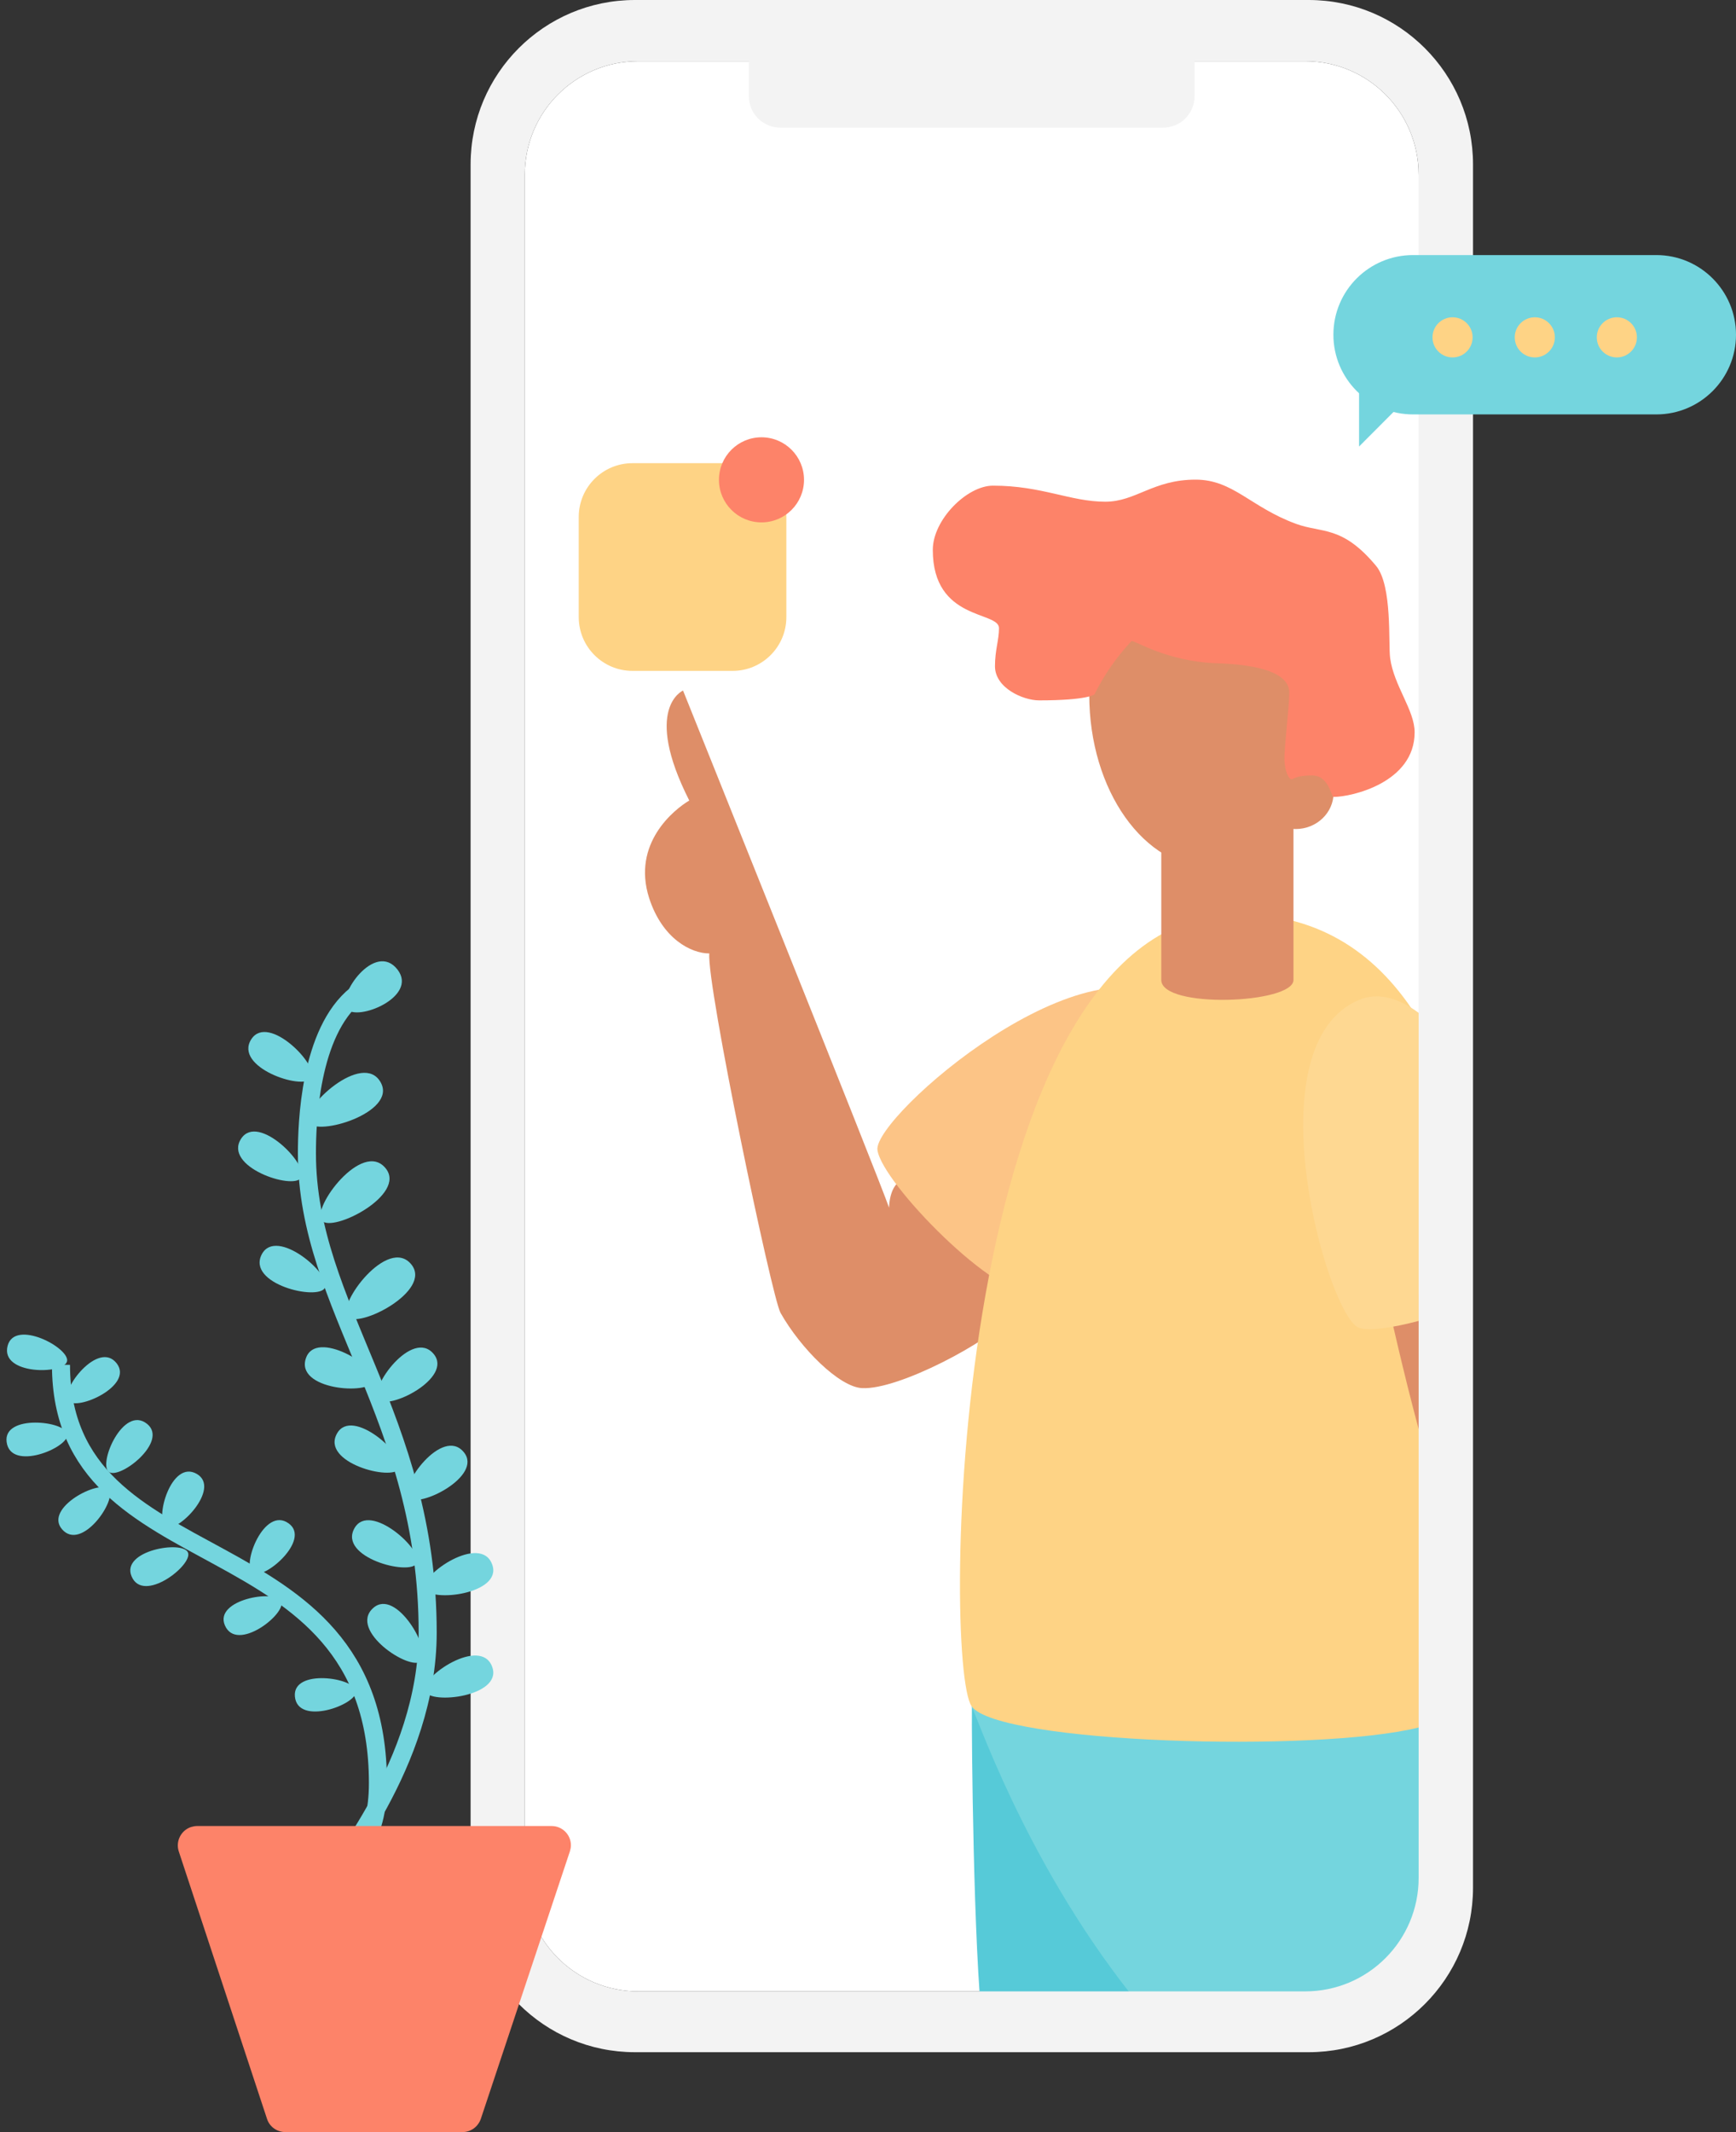 <?xml version="1.0" encoding="utf-8"?>
<svg version="1.1" xmlns="http://www.w3.org/2000/svg" xmlns:xlink="http://www.w3.org/1999/xlink" height="1062.4" width="865.4">
  <rect width="100%" height="100%" fill="#333333" stroke="none"/>
  <defs>
    <path id="path-1" opacity="1" fill-rule="evenodd" d="M707.2,508 L707.2,935.7 C707.2,967 681.9,992.3 650.6,992.3 L318.2,992.3 C286.9,992.3 261.6,967 261.6,935.7 L261.6,87.1 C261.6,55.8 286.9,30.5 318.2,30.5 L650.6,30.5 C681.9,30.5 707.2,55.8 707.2,87.1 "/>
    <path id="path-2" opacity="1" fill-rule="evenodd" d="M625.4,1010.2 L551.9,908.4 C551.9,908.4 510.5,851.2 484.5,850.2 C484.3,865.2 485.3,972.8 489.9,1010.1 L625.4,1010.2Z"/>
    <path id="path-3" opacity="1" fill-rule="evenodd" d="M389,8.1 L579.8,8.1 C588.5,8.1 595.5,15.1 595.5,23.8 L595.5,47.9 C595.5,56.6 588.5,63.6 579.8,63.6 L389,63.6 C380.3,63.6 373.3,56.6 373.3,47.9 L373.3,23.8 C373.3,15.2 380.3,8.1 389,8.1Z"/>
    <path id="path-4" opacity="1" fill-rule="evenodd" d="M693.6,993.9 L707.2,993.9 L707.2,828.3 L592.6,809.3 L484.4,850.3 C489.5,861.9 516.4,938.9 574.1,1006.3 L693.5,1006.3 L693.6,993.9Z"/>
    <path id="path-5" opacity="1" fill-rule="evenodd" d="M452.5,587.7 C443.2,587.5 443.2,601.8 443.2,601.8 C438.7,588.4 340.5,344.1 340.5,344.1 C340.5,344.1 320.2,352.7 343.6,398.9 C336,403.4 314.9,420.3 323.6,447.5 C330.2,467.9 344.6,475.1 353.6,475.1 C352.1,490.4 384.8,646.7 389.1,654.2 C399.1,671.9 418.4,691.2 429.8,691.7 C448,692.6 492.8,668.7 503.9,656.2 C515,643.7 470,588 452.5,587.7Z"/>
    <path id="path-6" opacity="1" fill-rule="evenodd" d="M587.7,501.5 C543.4,462 435.3,556.6 437.4,573 C439.5,589.4 497.7,648.7 514.8,643.7 C531.9,638.7 622.6,532.5 587.7,501.5Z"/>
    <path id="path-7" opacity="1" fill-rule="evenodd" d="M707.2,508 C687.5,476.1 658.6,455.5 617.2,455.5 C473.5,455.5 469.4,829.5 484.4,850.3 C497.7,868.7 656.2,873.5 707.2,860.8 "/>
    <path id="path-8" opacity="1" fill-rule="evenodd" d="M707.2,644.5 L692.1,650.7 C693.4,655.5 699.2,682.4 707.2,712.1 "/>
    <path id="path-9" opacity="1" fill-rule="evenodd" d="M707.2,504.7 C697.2,497.3 687,494.3 677.6,498.2 C623.4,520.8 662,656.7 677.6,661.7 C682.6,663.3 694,661.7 707.2,658.2 "/>
    <path id="path-10" opacity="1" fill-rule="evenodd" d="M644.8,488.3 C644.8,500.2 578.9,502.8 578.9,488.3 L578.9,407.3 L644.8,407.3 L644.8,488.3Z"/>
    <ellipse id="ellipse-11" opacity="1" rx="61.2" ry="86.25" cx="604.2" cy="346.25"/>
    <ellipse id="ellipse-12" opacity="1" rx="18.9" ry="18.05" cx="645.9" cy="395.05"/>
    <path id="path-13" opacity="1" fill-rule="evenodd" d="M705.2,364.9 C705.2,353.9 694.9,341.8 693,328 C692,321 694.2,291.9 686,282 C669,261.6 659,265.8 646,261 C623.4,252.7 614.7,239 596,239 C574.8,239 566.2,250 551,250 C533.6,250 519.4,242 495,242 C482,242 465,259 465,274 C465,309.5 498,304.4 498,313 C498,319 496,323.8 496,332 C496,342.8 510,349 518,349 C542.4,349 545.6,346 545.6,346 C550.4,336.3 556.6,327.4 564,319.5 C565,318.5 580.8,329.6 606.6,330.5 C627.8,331.2 642.7,335.3 642.7,345.2 C642.7,352.2 640.1,372.9 640.3,378.7 C640.5,384.5 642.5,388.3 643.8,388.3 C645.1,388.3 645.8,386.4 654,386.4 C662.7,386.4 663.4,397.1 664.9,397.1 C673.7,397.1 705.2,390 705.2,364.9Z"/>
    <path id="path-14" opacity="1" fill-rule="evenodd" d="M315.3,230.8 L365.2,230.8 C380,230.8 392,242.8 392,257.6 L392,307.5 C392,322.3 380,334.3 365.2,334.3 L315.3,334.3 C300.5,334.3 288.5,322.3 288.5,307.5 L288.5,257.6 C288.5,242.8 300.5,230.8 315.3,230.8Z"/>
    <ellipse id="ellipse-15" opacity="1" rx="21.2" ry="21.2" cx="379.6" cy="239.1"/>
    <path id="path-16" opacity="1" fill-rule="evenodd" d="M316.5,0 L652.4,0 C697.6,0 734.3,36.7 734.3,81.9 L734.3,940.7 C734.3,985.9 697.6,1022.6 652.4,1022.6 L316.5,1022.6 C271.3,1022.6 234.6,985.9 234.6,940.7 L234.6,81.9 C234.6,36.7 271.3,0 316.5,0 L707.2,935.7 L707.2,87.1 C707.2,55.8 681.9,30.5 650.6,30.5 L318.2,30.5 C286.9,30.5 261.6,55.8 261.6,87.1 L261.6,935.7 C261.6,967 286.9,992.3 318.2,992.3 L650.6,992.3 C681.9,992.3 707.2,967 707.2,935.7 L316.5,0Z"/>
    <path id="path-17" opacity="1" fill-rule="evenodd" d="M704.4,127.1 L825.7,127.1 C847.6,127.1 865.4,144.9 865.4,166.8 C865.4,188.7 847.6,206.5 825.7,206.5 L704.4,206.5 C682.5,206.5 664.7,188.7 664.7,166.8 C664.7,144.8 682.5,127.1 704.4,127.1Z"/>
    <path id="path-18" opacity="1" fill-rule="evenodd" d="M711.9,188 L677.5,153.5 L677.5,222.5 L711.9,188Z"/>
    <ellipse id="ellipse-19" opacity="1" rx="10" ry="10" cx="724.1" cy="168.1"/>
    <ellipse id="ellipse-20" opacity="1" rx="10" ry="10" cx="765.1" cy="168.1"/>
    <ellipse id="ellipse-21" opacity="1" rx="10" ry="10" cx="806" cy="168.1"/>
    <path id="path-22" opacity="1" fill-rule="evenodd" d="M161.9,933.3 C176.8,926.9 188.4,917 188.4,888.5 C188.4,755 30.4,791 30.4,680.1 "/>
    <path id="path-23" opacity="1" fill-rule="evenodd" d="M58.2,679.4 C66.8,690.6 38.1,703.3 34,698 C29.9,692.7 49.1,667.5 58.2,679.4Z"/>
    <path id="path-24" opacity="1" fill-rule="evenodd" d="M198.2,483.2 C208.6,496.8 177.8,509.2 172.8,502.7 C167.8,496.2 187,468.6 198.2,483.2Z"/>
    <path id="path-25" opacity="1" fill-rule="evenodd" d="M189.8,539.4 C198.1,554.4 157.8,566.5 153.8,559.3 C149.8,552.1 181,523.3 189.8,539.4Z"/>
    <path id="path-26" opacity="1" fill-rule="evenodd" d="M192.2,582.1 C203.1,595.3 165.6,614.5 160.4,608.2 C155.2,601.9 180.6,567.9 192.2,582.1Z"/>
    <path id="path-27" opacity="1" fill-rule="evenodd" d="M205,630 C215.9,643.2 178.4,662.4 173.2,656.1 C168,649.8 193.4,615.9 205,630Z"/>
    <path id="path-28" opacity="1" fill-rule="evenodd" d="M216.2,674.7 C226.1,686.7 193.3,703.1 188.6,697.3 C183.9,691.5 205.6,661.8 216.2,674.7Z"/>
    <path id="path-29" opacity="1" fill-rule="evenodd" d="M231.2,723.6 C241.1,735.6 208.3,752 203.6,746.2 C198.9,740.4 220.6,710.7 231.2,723.6Z"/>
    <path id="path-30" opacity="1" fill-rule="evenodd" d="M3.8,670.6 C7.4,657 35.1,671.8 33.4,678.4 C31.7,685 0,685.2 3.8,670.6Z"/>
    <path id="path-31" opacity="1" fill-rule="evenodd" d="M3.3,718.5 C1.5,704.6 32.8,708 33.6,714.7 C34.4,721.4 5.2,733.5 3.3,718.5Z"/>
    <path id="path-32" opacity="1" fill-rule="evenodd" d="M30.9,762 C21.8,751.3 49.8,737 54.2,742.1 C58.6,747.2 40.7,773.4 30.9,762Z"/>
    <path id="path-33" opacity="1" fill-rule="evenodd" d="M65.6,785.5 C60.1,772.6 91.1,767.4 93.7,773.6 C96.3,779.8 71.4,799.3 65.6,785.5Z"/>
    <path id="path-34" opacity="1" fill-rule="evenodd" d="M112.1,809.9 C106.6,797 137.6,791.8 140.2,798 C142.8,804.2 118,823.7 112.1,809.9Z"/>
    <path id="path-35" opacity="1" fill-rule="evenodd" d="M147,845.3 C145.8,831.3 176.9,836 177.5,842.7 C178.1,849.4 148.3,860.3 147,845.3Z"/>
    <path id="path-36" opacity="1" fill-rule="evenodd" d="M73.3,709.5 C84.3,718.3 59.5,737.6 54.2,733.4 C48.9,729.2 61.5,700 73.3,709.5Z"/>
    <path id="path-37" opacity="1" fill-rule="evenodd" d="M98.2,734.5 C110.3,741.7 88.5,764.2 82.7,760.8 C76.9,757.4 85.3,726.9 98.2,734.5Z"/>
    <path id="path-38" opacity="1" fill-rule="evenodd" d="M143.9,759.1 C155.3,767.3 131.4,787.8 125.9,783.8 C120.4,779.8 131.7,750.3 143.9,759.1Z"/>
    <path id="path-39" opacity="1" fill-rule="evenodd" d="M164.7,938.5 C164.7,932.8 213.2,879.6 213.2,813.5 C213.2,705.7 153,651.7 153,574.7 C153,560.1 154.3,514.3 177.5,495.7 "/>
    <path id="path-40" opacity="1" fill-rule="evenodd" d="M230.6,1062.4 L142.2,1062.4 C138.1,1062.4 134.4,1059.8 133.1,1055.8 L89.1,922.5 C87.5,917.5 90.2,912.1 95.2,910.4 C96.2,910.1 97.2,909.9 98.2,909.9 L275,909.9 C280.3,909.9 284.6,914.2 284.6,919.5 C284.6,920.5 284.4,921.5 284.1,922.5 L239.7,1055.8 C238.3,1059.8 234.7,1062.4 230.6,1062.4Z"/>
    <path id="path-41" opacity="1" fill-rule="evenodd" d="M245.4,779.7 C250.6,794.4 214.2,798.6 211.8,791.6 C209.4,784.6 239.9,763.9 245.4,779.7Z"/>
    <path id="path-42" opacity="1" fill-rule="evenodd" d="M186,801.3 C197.5,790.9 215.5,822.8 209.9,827.8 C204.3,832.8 173.6,812.5 186,801.3Z"/>
    <path id="path-43" opacity="1" fill-rule="evenodd" d="M176.7,761.5 C184.3,748 211.4,772.6 207.8,779 C204.2,785.4 168.5,776 176.7,761.5Z"/>
    <path id="path-44" opacity="1" fill-rule="evenodd" d="M168,714.3 C175.6,700.8 202.7,725.4 199.1,731.8 C195.5,738.2 159.8,728.8 168,714.3Z"/>
    <path id="path-45" opacity="1" fill-rule="evenodd" d="M152.5,676.8 C157.5,662 188.7,681.1 186.3,688.2 C183.9,695.3 147.1,692.5 152.5,676.8Z"/>
    <path id="path-46" opacity="1" fill-rule="evenodd" d="M130.5,625 C137.8,611.2 165.5,635.1 162,641.7 C158.5,648.3 122.8,639.8 130.5,625Z"/>
    <path id="path-47" opacity="1" fill-rule="evenodd" d="M120.2,567.4 C128.7,554.4 154.2,580.7 150.1,586.9 C146,593.1 111.1,581.4 120.2,567.4Z"/>
    <path id="path-48" opacity="1" fill-rule="evenodd" d="M125.3,517.8 C133.8,504.8 159.3,531.1 155.2,537.3 C151.1,543.5 116.2,531.8 125.3,517.8Z"/>
    <path id="path-49" opacity="1" fill-rule="evenodd" d="M245.4,830.7 C250.6,845.4 214.2,849.6 211.8,842.6 C209.4,835.6 239.9,815 245.4,830.7Z"/>
  </defs>
  <g opacity="1">
    <g opacity="1">
      <g opacity="1">
        <use xlink:href="#path-1" fill="rgb(255,255,255)" fill-opacity="1"/>
      </g>
      <g opacity="1">
        <use xlink:href="#path-2" fill="rgb(86,202,216)" fill-opacity="1"/>
      </g>
      <g opacity="1">
        <use xlink:href="#path-3" fill="rgb(243,243,243)" fill-opacity="1"/>
      </g>
      <g opacity="1">
        <use xlink:href="#path-4" fill="rgb(116,213,222)" fill-opacity="1"/>
      </g>
      <g opacity="1">
        <use xlink:href="#path-5" fill="rgb(222,142,104)" fill-opacity="1"/>
      </g>
      <g opacity="1">
        <use xlink:href="#path-6" fill="rgb(252,196,134)" fill-opacity="1"/>
      </g>
      <g opacity="1">
        <use xlink:href="#path-7" fill="rgb(254,211,133)" fill-opacity="1"/>
      </g>
      <g opacity="1">
        <use xlink:href="#path-8" fill="rgb(222,142,104)" fill-opacity="1"/>
      </g>
      <g opacity="1">
        <use xlink:href="#path-9" fill="rgb(254,216,146)" fill-opacity="1"/>
      </g>
      <g opacity="1">
        <use xlink:href="#path-10" fill="rgb(222,142,104)" fill-opacity="1"/>
      </g>
      <g opacity="1">
        <use xlink:href="#ellipse-11" fill="rgb(222,142,104)" fill-opacity="1"/>
      </g>
      <g opacity="1">
        <use xlink:href="#ellipse-12" fill="rgb(222,142,104)" fill-opacity="1"/>
      </g>
      <g opacity="1">
        <use xlink:href="#path-13" fill="rgb(253,131,105)" fill-opacity="1"/>
      </g>
      <g opacity="1">
        <use xlink:href="#path-14" fill="rgb(254,211,133)" fill-opacity="1"/>
      </g>
      <g opacity="1">
        <use xlink:href="#ellipse-15" fill="rgb(253,131,105)" fill-opacity="1"/>
      </g>
      <g opacity="1">
        <use xlink:href="#path-16" fill="rgb(243,243,243)" fill-opacity="1"/>
      </g>
      <g opacity="1">
        <use xlink:href="#path-17" fill="rgb(116,213,222)" fill-opacity="1"/>
      </g>
      <g opacity="1">
        <use xlink:href="#path-18" fill="rgb(116,213,222)" fill-opacity="1"/>
      </g>
      <g opacity="1">
        <use xlink:href="#ellipse-19" fill="rgb(254,211,133)" fill-opacity="1"/>
      </g>
      <g opacity="1">
        <use xlink:href="#ellipse-20" fill="rgb(254,211,133)" fill-opacity="1"/>
      </g>
      <g opacity="1">
        <use xlink:href="#ellipse-21" fill="rgb(254,211,133)" fill-opacity="1"/>
      </g>
      <g opacity="1">
        <use xlink:href="#path-22" fill-opacity="0" stroke="rgb(116,213,222)" stroke-opacity="1" stroke-width="9"/>
      </g>
      <g opacity="1">
        <use xlink:href="#path-23" fill="rgb(116,213,222)" fill-opacity="1"/>
      </g>
      <g opacity="1">
        <use xlink:href="#path-24" fill="rgb(116,213,222)" fill-opacity="1"/>
      </g>
      <g opacity="1">
        <use xlink:href="#path-25" fill="rgb(116,213,222)" fill-opacity="1"/>
      </g>
      <g opacity="1">
        <use xlink:href="#path-26" fill="rgb(116,213,222)" fill-opacity="1"/>
      </g>
      <g opacity="1">
        <use xlink:href="#path-27" fill="rgb(116,213,222)" fill-opacity="1"/>
      </g>
      <g opacity="1">
        <use xlink:href="#path-28" fill="rgb(116,213,222)" fill-opacity="1"/>
      </g>
      <g opacity="1">
        <use xlink:href="#path-29" fill="rgb(116,213,222)" fill-opacity="1"/>
      </g>
      <g opacity="1">
        <use xlink:href="#path-30" fill="rgb(116,213,222)" fill-opacity="1"/>
      </g>
      <g opacity="1">
        <use xlink:href="#path-31" fill="rgb(116,213,222)" fill-opacity="1"/>
      </g>
      <g opacity="1">
        <use xlink:href="#path-32" fill="rgb(116,213,222)" fill-opacity="1"/>
      </g>
      <g opacity="1">
        <use xlink:href="#path-33" fill="rgb(116,213,222)" fill-opacity="1"/>
      </g>
      <g opacity="1">
        <use xlink:href="#path-34" fill="rgb(116,213,222)" fill-opacity="1"/>
      </g>
      <g opacity="1">
        <use xlink:href="#path-35" fill="rgb(116,213,222)" fill-opacity="1"/>
      </g>
      <g opacity="1">
        <use xlink:href="#path-36" fill="rgb(116,213,222)" fill-opacity="1"/>
      </g>
      <g opacity="1">
        <use xlink:href="#path-37" fill="rgb(116,213,222)" fill-opacity="1"/>
      </g>
      <g opacity="1">
        <use xlink:href="#path-38" fill="rgb(116,213,222)" fill-opacity="1"/>
      </g>
      <g opacity="1">
        <use xlink:href="#path-39" fill-opacity="0" stroke="rgb(116,213,222)" stroke-opacity="1" stroke-width="9"/>
      </g>
      <g opacity="1">
        <use xlink:href="#path-40" fill="rgb(253,131,105)" fill-opacity="1"/>
      </g>
      <g opacity="1">
        <use xlink:href="#path-41" fill="rgb(116,213,222)" fill-opacity="1"/>
      </g>
      <g opacity="1">
        <use xlink:href="#path-42" fill="rgb(116,213,222)" fill-opacity="1"/>
      </g>
      <g opacity="1">
        <use xlink:href="#path-43" fill="rgb(116,213,222)" fill-opacity="1"/>
      </g>
      <g opacity="1">
        <use xlink:href="#path-44" fill="rgb(116,213,222)" fill-opacity="1"/>
      </g>
      <g opacity="1">
        <use xlink:href="#path-45" fill="rgb(116,213,222)" fill-opacity="1"/>
      </g>
      <g opacity="1">
        <use xlink:href="#path-46" fill="rgb(116,213,222)" fill-opacity="1"/>
      </g>
      <g opacity="1">
        <use xlink:href="#path-47" fill="rgb(116,213,222)" fill-opacity="1"/>
      </g>
      <g opacity="1">
        <use xlink:href="#path-48" fill="rgb(116,213,222)" fill-opacity="1"/>
      </g>
      <g opacity="1">
        <use xlink:href="#path-49" fill="rgb(116,213,222)" fill-opacity="1"/>
      </g>
    </g>
  </g>
</svg>